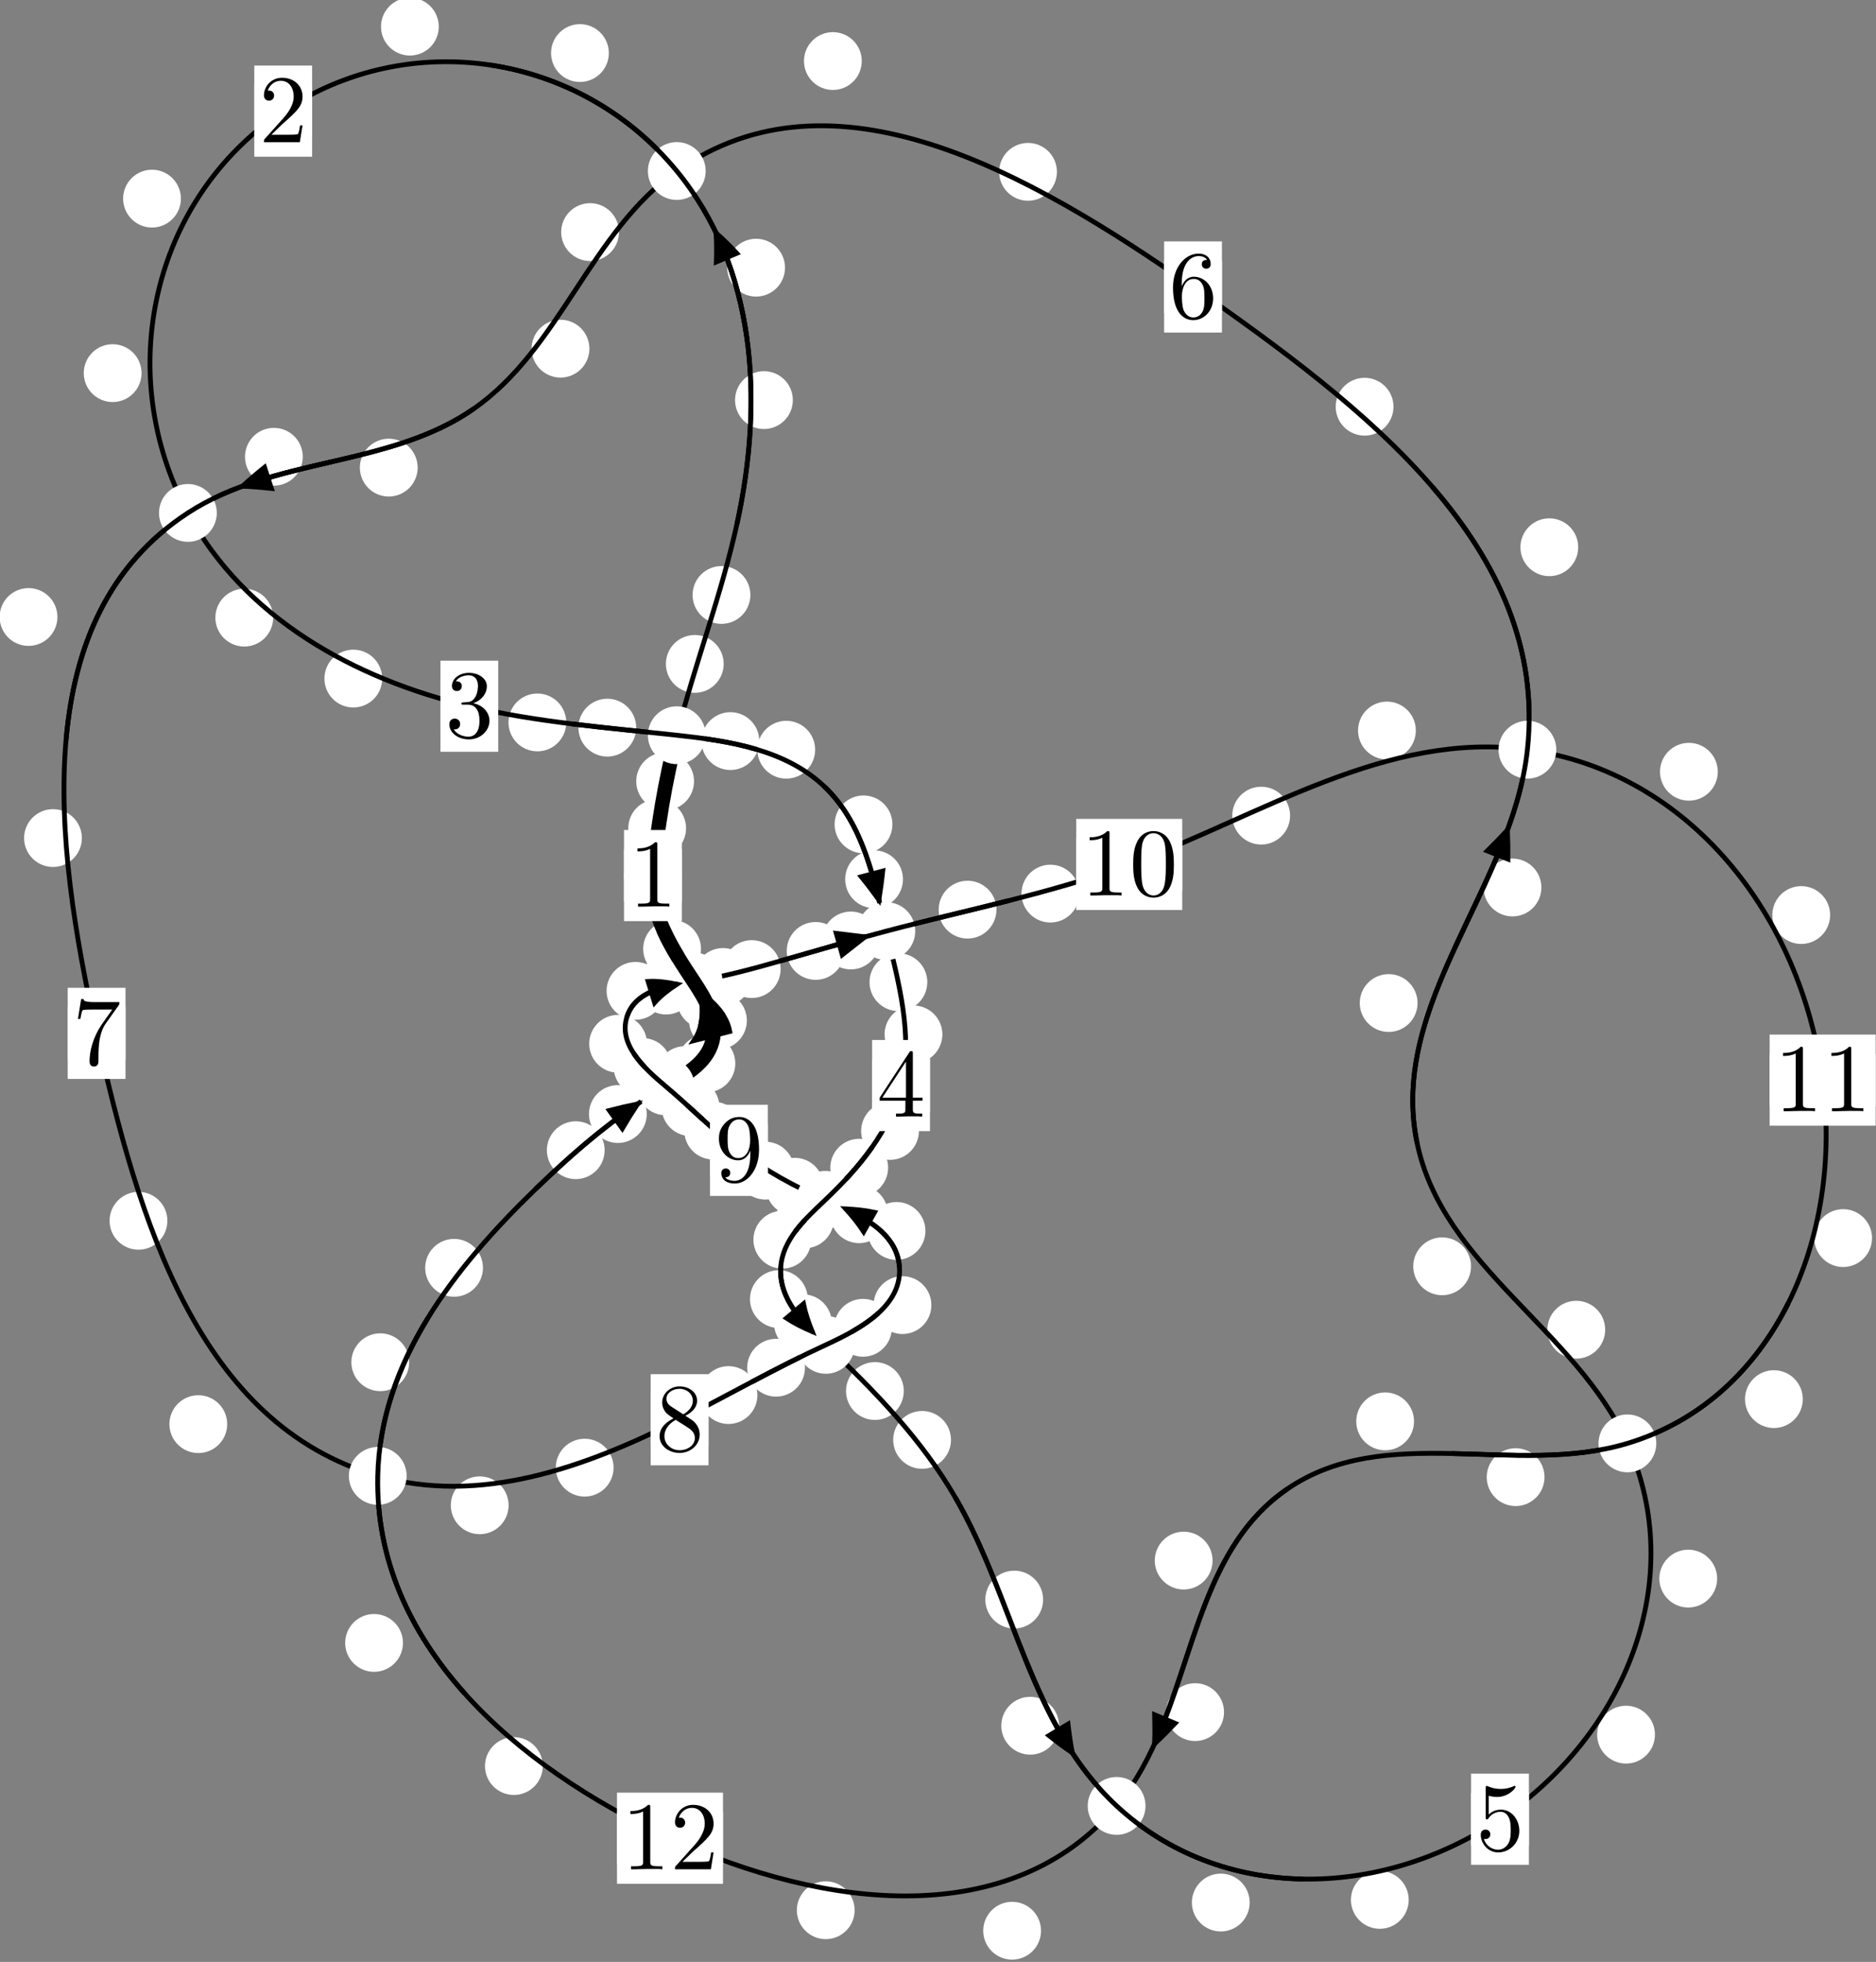 <?xml version="1.0"?>
<!-- Created by MetaPost 1.999 on 2021.07.05:2354 -->
<svg version="1.1" xmlns="http://www.w3.org/2000/svg" xmlns:xlink="http://www.w3.org/1999/xlink" width="194.039" height="202.801" viewBox="0 0 194.039 202.801">
<rect x="0" y="0" width="194.039" height="202.801" fill="#808080" stroke="none"/>
<!-- Original BoundingBox: -70.037125 -126.565811 124.002197 76.235397 -->
  <defs>
    <g transform="scale(0.01,0.01)" id="GLYPHcmr10_48">
      <path style="fill-rule: evenodd;" d="M460 -320C460 -400,455 -480,420 -554C374 -650,292 -666,250 -666C190 -666,117 -640,76 -547C44 -478,39 -400,39 -320C39 -245,43 -155,84 -79C127 2,200 22,249 22C303 22,379 1,423 -94C455 -163,460 -241,460 -320M249 -0C210 -0,151 -25,133 -121C122 -181,122 -273,122 -332C122 -396,122 -462,130 -516C149 -635,224 -644,249 -644C282 -644,348 -626,367 -527C377 -471,377 -395,377 -332C377 -257,377 -189,366 -125C351 -30,294 -0,249 -0"></path>
    </g>
    <g transform="scale(0.01,0.01)" id="GLYPHcmr10_49">
      <path style="fill-rule: evenodd;" d="M294 -640C294 -664,294 -666,271 -666C209 -602,121 -602,89 -602L89 -571C109 -571,168 -571,220 -597L220 -79C220 -43,217 -31,127 -31L95 -31L95 -0L257 -0L130 -3L217 -3L257 -3L297 -3L384 -3L419 -0L419 -31L387 -31C297 -31,294 -42,294 -79"></path>
    </g>
    <g transform="scale(0.01,0.01)" id="GLYPHcmr10_50">
      <path style="fill-rule: evenodd;" d="M127 -77L233 -180C389 -318,449 -372,449 -472C449 -586,359 -666,237 -666C124 -666,50 -574,50 -485C50 -429,100 -429,103 -429C120 -429,155 -441,155 -482C155 -508,137 -534,102 -534C94 -534,92 -534,89 -533C112 -598,166 -635,224 -635C315 -635,358 -554,358 -472C358 -392,308 -313,253 -251L61 -37C50 -26,50 -24,50 -0L421 -0L449 -174L424 -174C419 -144,412 -100,402 -85C395 -77,329 -77,307 -77"></path>
    </g>
    <g transform="scale(0.01,0.01)" id="GLYPHcmr10_51">
      <path style="fill-rule: evenodd;" d="M290 -352C372 -379,430 -449,430 -528C430 -610,342 -666,246 -666C145 -666,69 -606,69 -530C69 -497,91 -478,120 -478C151 -478,171 -500,171 -529C171 -579,124 -579,109 -579C140 -628,206 -641,242 -641C283 -641,338 -619,338 -529C338 -517,336 -459,310 -415C280 -367,246 -364,221 -363C213 -362,189 -360,182 -360C174 -359,167 -358,167 -348C167 -337,174 -337,191 -337L235 -337C317 -337,354 -269,354 -171C354 -35,285 -6,241 -6C198 -6,123 -23,88 -82C123 -77,154 -99,154 -137C154 -173,127 -193,98 -193C74 -193,42 -179,42 -135C42 -44,135 22,244 22C366 22,457 -69,457 -171C457 -253,394 -331,290 -352"></path>
    </g>
    <g transform="scale(0.01,0.01)" id="GLYPHcmr10_52">
      <path style="fill-rule: evenodd;" d="M294 -165L294 -78C294 -42,292 -31,218 -31L197 -31L197 -0L332 -0L238 -3L290 -3L332 -3L374 -3L427 -3L468 -0L468 -31L447 -31C373 -31,371 -42,371 -78L371 -165L471 -165L471 -196L371 -196L371 -651C371 -671,371 -677,355 -677C346 -677,343 -677,335 -665L28 -196L28 -165M300 -196L56 -196L300 -569"></path>
    </g>
    <g transform="scale(0.01,0.01)" id="GLYPHcmr10_53">
      <path style="fill-rule: evenodd;" d="M449 -201C449 -320,367 -420,259 -420C211 -420,168 -404,132 -369L132 -564C152 -558,185 -551,217 -551C340 -551,410 -642,410 -655C410 -661,407 -666,400 -666C399 -666,397 -666,392 -663C372 -654,323 -634,256 -634C216 -634,170 -641,123 -662C115 -665,113 -665,111 -665C101 -665,101 -657,101 -641L101 -345C101 -327,101 -319,115 -319C122 -319,124 -322,128 -328C139 -344,176 -398,257 -398C309 -398,334 -352,342 -334C358 -297,360 -258,360 -208C360 -173,360 -113,336 -71C312 -32,275 -6,229 -6C156 -6,99 -59,82 -118C85 -117,88 -116,99 -116C132 -116,149 -141,149 -165C149 -189,132 -214,99 -214C85 -214,50 -207,50 -161C50 -75,119 22,231 22C347 22,449 -74,449 -201"></path>
    </g>
    <g transform="scale(0.01,0.01)" id="GLYPHcmr10_54">
      <path style="fill-rule: evenodd;" d="M132 -328L132 -352C132 -605,256 -641,307 -641C331 -641,373 -635,395 -601C380 -601,340 -601,340 -556C340 -525,364 -510,386 -510C402 -510,432 -519,432 -558C432 -618,388 -666,305 -666C177 -666,42 -537,42 -316C42 -49,158 22,251 22C362 22,457 -72,457 -204C457 -331,368 -427,257 -427C189 -427,152 -376,132 -328M251 -6C188 -6,158 -66,152 -81C134 -128,134 -208,134 -226C134 -304,166 -404,256 -404C272 -404,318 -404,349 -342C367 -305,367 -254,367 -205C367 -157,367 -107,350 -71C320 -11,274 -6,251 -6"></path>
    </g>
    <g transform="scale(0.01,0.01)" id="GLYPHcmr10_55">
      <path style="fill-rule: evenodd;" d="M476 -609C485 -621,485 -623,485 -644L242 -644C120 -644,118 -657,114 -676L89 -676L56 -470L81 -470C84 -486,93 -549,106 -561C113 -567,191 -567,204 -567L411 -567C400 -551,321 -442,299 -409C209 -274,176 -135,176 -33C176 -23,176 22,222 22C268 22,268 -23,268 -33L268 -84C268 -139,271 -194,279 -248C283 -271,297 -357,341 -419"></path>
    </g>
    <g transform="scale(0.01,0.01)" id="GLYPHcmr10_56">
      <path style="fill-rule: evenodd;" d="M163 -457C117 -487,113 -521,113 -538C113 -599,178 -641,249 -641C322 -641,386 -589,386 -517C386 -460,347 -412,287 -377M309 -362C381 -399,430 -451,430 -517C430 -609,341 -666,250 -666C150 -666,69 -592,69 -499C69 -481,71 -436,113 -389C124 -377,161 -352,186 -335C128 -306,42 -250,42 -151C42 -45,144 22,249 22C362 22,457 -61,457 -168C457 -204,446 -249,408 -291C389 -312,373 -322,309 -362M209 -320L332 -242C360 -223,407 -193,407 -132C407 -58,332 -6,250 -6C164 -6,92 -68,92 -151C92 -209,124 -273,209 -320"></path>
    </g>
    <g transform="scale(0.01,0.01)" id="GLYPHcmr10_57">
      <path style="fill-rule: evenodd;" d="M367 -318L367 -286C367 -52,263 -6,205 -6C188 -6,134 -8,107 -42C151 -42,159 -71,159 -88C159 -119,135 -134,113 -134C97 -134,67 -125,67 -86C67 -19,121 22,206 22C335 22,457 -114,457 -329C457 -598,342 -666,253 -666C198 -666,149 -648,106 -603C65 -558,42 -516,42 -441C42 -316,130 -218,242 -218C303 -218,344 -260,367 -318M243 -241C227 -241,181 -241,150 -304C132 -341,132 -391,132 -440C132 -494,132 -541,153 -578C180 -628,218 -641,253 -641C299 -641,332 -607,349 -562C361 -530,365 -467,365 -421C365 -338,331 -241,243 -241"></path>
    </g>
  </defs>
  <path d="M70.961 85.613C70.961 84.82,70.646 84.06,70.086 83.5C69.525 82.939,68.765 82.624,67.972 82.624C67.18 82.624,66.419 82.939,65.859 83.5C65.298 84.06,64.983 84.82,64.983 85.613C64.983 86.406,65.298 87.166,65.859 87.726C66.419 88.287,67.18 88.602,67.972 88.602C68.765 88.602,69.525 88.287,70.086 87.726C70.646 87.166,70.961 86.406,70.961 85.613Z" style="fill: rgb(100%,100%,100%);stroke: none;"></path>
  <path d="M70.523 90.506C70.523 89.713,70.208 88.953,69.648 88.392C69.087 87.832,68.327 87.517,67.534 87.517C66.742 87.517,65.981 87.832,65.421 88.392C64.86 88.953,64.546 89.713,64.546 90.506C64.546 91.298,64.86 92.059,65.421 92.619C65.981 93.18,66.742 93.494,67.534 93.494C68.327 93.494,69.087 93.18,69.648 92.619C70.208 92.059,70.523 91.298,70.523 90.506Z" style="fill: rgb(100%,100%,100%);stroke: none;"></path>
  <path d="M74.852 68.627C74.852 67.834,74.537 67.074,73.976 66.514C73.416 65.953,72.656 65.638,71.863 65.638C71.07 65.638,70.31 65.953,69.75 66.514C69.189 67.074,68.874 67.834,68.874 68.627C68.874 69.42,69.189 70.18,69.75 70.74C70.31 71.301,71.07 71.616,71.863 71.616C72.656 71.616,73.416 71.301,73.976 70.74C74.537 70.18,74.852 69.42,74.852 68.627Z" style="fill: rgb(100%,100%,100%);stroke: none;"></path>
  <path d="M71.785 80.763C71.785 79.97,71.47 79.21,70.91 78.649C70.35 78.089,69.589 77.774,68.797 77.774C68.004 77.774,67.244 78.089,66.683 78.649C66.123 79.21,65.808 79.97,65.808 80.763C65.808 81.555,66.123 82.315,66.683 82.876C67.244 83.436,68.004 83.751,68.797 83.751C69.589 83.751,70.35 83.436,70.91 82.876C71.47 82.315,71.785 81.555,71.785 80.763Z" style="fill: rgb(100%,100%,100%);stroke: none;"></path>
  <path d="M82.005 41.359C82.005 40.566,81.69 39.806,81.13 39.245C80.57 38.685,79.809 38.37,79.017 38.37C78.224 38.37,77.464 38.685,76.903 39.245C76.343 39.806,76.028 40.566,76.028 41.359C76.028 42.151,76.343 42.911,76.903 43.472C77.464 44.032,78.224 44.347,79.017 44.347C79.809 44.347,80.57 44.032,81.13 43.472C81.69 42.911,82.005 42.151,82.005 41.359Z" style="fill: rgb(100%,100%,100%);stroke: none;"></path>
  <path d="M77.613 61.501C77.613 60.708,77.298 59.948,76.738 59.387C76.177 58.827,75.417 58.512,74.625 58.512C73.832 58.512,73.072 58.827,72.511 59.387C71.951 59.948,71.636 60.708,71.636 61.501C71.636 62.293,71.951 63.053,72.511 63.614C73.072 64.174,73.832 64.489,74.625 64.489C75.417 64.489,76.177 64.174,76.738 63.614C77.298 63.053,77.613 62.293,77.613 61.501Z" style="fill: rgb(100%,100%,100%);stroke: none;"></path>
  <path d="M62.974 5.485C62.974 4.693,62.659 3.932,62.099 3.372C61.538 2.811,60.778 2.496,59.985 2.496C59.193 2.496,58.433 2.811,57.872 3.372C57.312 3.932,56.997 4.693,56.997 5.485C56.997 6.278,57.312 7.038,57.872 7.599C58.433 8.159,59.193 8.474,59.985 8.474C60.778 8.474,61.538 8.159,62.099 7.599C62.659 7.038,62.974 6.278,62.974 5.485Z" style="fill: rgb(100%,100%,100%);stroke: none;"></path>
  <path d="M81.196 27.669C81.196 26.876,80.881 26.116,80.32 25.556C79.76 24.995,79 24.68,78.207 24.68C77.414 24.68,76.654 24.995,76.094 25.556C75.533 26.116,75.218 26.876,75.218 27.669C75.218 28.462,75.533 29.222,76.094 29.782C76.654 30.343,77.414 30.658,78.207 30.658C79 30.658,79.76 30.343,80.32 29.782C80.881 29.222,81.196 28.462,81.196 27.669Z" style="fill: rgb(100%,100%,100%);stroke: none;"></path>
  <path d="M18.711 20.532C18.711 19.739,18.396 18.979,17.836 18.419C17.275 17.858,16.515 17.543,15.723 17.543C14.93 17.543,14.17 17.858,13.609 18.419C13.049 18.979,12.734 19.739,12.734 20.532C12.734 21.325,13.049 22.085,13.609 22.645C14.17 23.206,14.93 23.521,15.723 23.521C16.515 23.521,17.275 23.206,17.836 22.645C18.396 22.085,18.711 21.325,18.711 20.532Z" style="fill: rgb(100%,100%,100%);stroke: none;"></path>
  <path d="M45.384 2.753C45.384 1.961,45.069 1.2,44.509 0.64C43.948 0.08,43.188 -0.235,42.395 -0.235C41.603 -0.235,40.843 0.08,40.282 0.64C39.722 1.2,39.407 1.961,39.407 2.753C39.407 3.546,39.722 4.306,40.282 4.867C40.843 5.427,41.603 5.742,42.395 5.742C43.188 5.742,43.948 5.427,44.509 4.867C45.069 4.306,45.384 3.546,45.384 2.753Z" style="fill: rgb(100%,100%,100%);stroke: none;"></path>
  <path d="M28.254 63.845C28.254 63.052,27.94 62.292,27.379 61.731C26.819 61.171,26.058 60.856,25.266 60.856C24.473 60.856,23.713 61.171,23.152 61.731C22.592 62.292,22.277 63.052,22.277 63.845C22.277 64.637,22.592 65.397,23.152 65.958C23.713 66.518,24.473 66.833,25.266 66.833C26.058 66.833,26.819 66.518,27.379 65.958C27.94 65.397,28.254 64.637,28.254 63.845Z" style="fill: rgb(100%,100%,100%);stroke: none;"></path>
  <path d="M14.64 38.57C14.64 37.777,14.325 37.017,13.764 36.457C13.204 35.896,12.444 35.581,11.651 35.581C10.858 35.581,10.098 35.896,9.538 36.457C8.977 37.017,8.662 37.777,8.662 38.57C8.662 39.363,8.977 40.123,9.538 40.683C10.098 41.244,10.858 41.559,11.651 41.559C12.444 41.559,13.204 41.244,13.764 40.683C14.325 40.123,14.64 39.363,14.64 38.57Z" style="fill: rgb(100%,100%,100%);stroke: none;"></path>
  <path d="M58.569 74.677C58.569 73.884,58.254 73.124,57.694 72.564C57.133 72.003,56.373 71.688,55.58 71.688C54.788 71.688,54.028 72.003,53.467 72.564C52.907 73.124,52.592 73.884,52.592 74.677C52.592 75.47,52.907 76.23,53.467 76.79C54.028 77.351,54.788 77.666,55.58 77.666C56.373 77.666,57.133 77.351,57.694 76.79C58.254 76.23,58.569 75.47,58.569 74.677Z" style="fill: rgb(100%,100%,100%);stroke: none;"></path>
  <path d="M39.532 70.143C39.532 69.351,39.217 68.59,38.657 68.03C38.096 67.469,37.336 67.155,36.543 67.155C35.751 67.155,34.99 67.469,34.43 68.03C33.87 68.59,33.555 69.351,33.555 70.143C33.555 70.936,33.87 71.696,34.43 72.257C34.99 72.817,35.751 73.132,36.543 73.132C37.336 73.132,38.096 72.817,38.657 72.257C39.217 71.696,39.532 70.936,39.532 70.143Z" style="fill: rgb(100%,100%,100%);stroke: none;"></path>
  <path d="M78.537 76.605C78.537 75.813,78.222 75.053,77.662 74.492C77.101 73.932,76.341 73.617,75.548 73.617C74.756 73.617,73.996 73.932,73.435 74.492C72.875 75.053,72.56 75.813,72.56 76.605C72.56 77.398,72.875 78.158,73.435 78.719C73.996 79.279,74.756 79.594,75.548 79.594C76.341 79.594,77.101 79.279,77.662 78.719C78.222 78.158,78.537 77.398,78.537 76.605Z" style="fill: rgb(100%,100%,100%);stroke: none;"></path>
  <path d="M65.803 75.216C65.803 74.423,65.488 73.663,64.928 73.103C64.367 72.542,63.607 72.227,62.814 72.227C62.022 72.227,61.262 72.542,60.701 73.103C60.141 73.663,59.826 74.423,59.826 75.216C59.826 76.009,60.141 76.769,60.701 77.329C61.262 77.89,62.022 78.205,62.814 78.205C63.607 78.205,64.367 77.89,64.928 77.329C65.488 76.769,65.803 76.009,65.803 75.216Z" style="fill: rgb(100%,100%,100%);stroke: none;"></path>
  <path d="M92.304 85.215C92.304 84.422,91.989 83.662,91.428 83.102C90.868 82.541,90.108 82.226,89.315 82.226C88.522 82.226,87.762 82.541,87.202 83.102C86.641 83.662,86.326 84.422,86.326 85.215C86.326 86.008,86.641 86.768,87.202 87.328C87.762 87.889,88.522 88.204,89.315 88.204C90.108 88.204,90.868 87.889,91.428 87.328C91.989 86.768,92.304 86.008,92.304 85.215Z" style="fill: rgb(100%,100%,100%);stroke: none;"></path>
  <path d="M84.314 77.498C84.314 76.705,83.999 75.945,83.438 75.384C82.878 74.824,82.118 74.509,81.325 74.509C80.532 74.509,79.772 74.824,79.212 75.384C78.651 75.945,78.336 76.705,78.336 77.498C78.336 78.29,78.651 79.051,79.212 79.611C79.772 80.171,80.532 80.486,81.325 80.486C82.118 80.486,82.878 80.171,83.438 79.611C83.999 79.051,84.314 78.29,84.314 77.498Z" style="fill: rgb(100%,100%,100%);stroke: none;"></path>
  <path d="M95.913 101.527C95.913 100.734,95.598 99.974,95.038 99.414C94.477 98.853,93.717 98.538,92.925 98.538C92.132 98.538,91.372 98.853,90.811 99.414C90.251 99.974,89.936 100.734,89.936 101.527C89.936 102.32,90.251 103.08,90.811 103.64C91.372 104.201,92.132 104.516,92.925 104.516C93.717 104.516,94.477 104.201,95.038 103.64C95.598 103.08,95.913 102.32,95.913 101.527Z" style="fill: rgb(100%,100%,100%);stroke: none;"></path>
  <path d="M93.396 90.886C93.396 90.094,93.081 89.334,92.521 88.773C91.96 88.213,91.2 87.898,90.408 87.898C89.615 87.898,88.855 88.213,88.294 88.773C87.734 89.334,87.419 90.094,87.419 90.886C87.419 91.679,87.734 92.439,88.294 93C88.855 93.56,89.615 93.875,90.408 93.875C91.2 93.875,91.96 93.56,92.521 93C93.081 92.439,93.396 91.679,93.396 90.886Z" style="fill: rgb(100%,100%,100%);stroke: none;"></path>
  <path d="M95.048 116.905C95.048 116.112,94.733 115.352,94.172 114.791C93.612 114.231,92.852 113.916,92.059 113.916C91.266 113.916,90.506 114.231,89.946 114.791C89.385 115.352,89.07 116.112,89.07 116.905C89.07 117.697,89.385 118.458,89.946 119.018C90.506 119.579,91.266 119.894,92.059 119.894C92.852 119.894,93.612 119.579,94.172 119.018C94.733 118.458,95.048 117.697,95.048 116.905Z" style="fill: rgb(100%,100%,100%);stroke: none;"></path>
  <path d="M97.471 106.925C97.471 106.132,97.156 105.372,96.595 104.812C96.035 104.251,95.275 103.936,94.482 103.936C93.689 103.936,92.929 104.251,92.369 104.812C91.808 105.372,91.493 106.132,91.493 106.925C91.493 107.718,91.808 108.478,92.369 109.038C92.929 109.599,93.689 109.914,94.482 109.914C95.275 109.914,96.035 109.599,96.595 109.038C97.156 108.478,97.471 107.718,97.471 106.925Z" style="fill: rgb(100%,100%,100%);stroke: none;"></path>
  <path d="M86.238 126.039C86.238 125.246,85.923 124.486,85.363 123.926C84.802 123.365,84.042 123.05,83.249 123.05C82.457 123.05,81.697 123.365,81.136 123.926C80.576 124.486,80.261 125.246,80.261 126.039C80.261 126.832,80.576 127.592,81.136 128.152C81.697 128.713,82.457 129.028,83.249 129.028C84.042 129.028,84.802 128.713,85.363 128.152C85.923 127.592,86.238 126.832,86.238 126.039Z" style="fill: rgb(100%,100%,100%);stroke: none;"></path>
  <path d="M91.859 120.704C91.859 119.912,91.544 119.151,90.984 118.591C90.423 118.03,89.663 117.716,88.87 117.716C88.078 117.716,87.317 118.03,86.757 118.591C86.197 119.151,85.882 119.912,85.882 120.704C85.882 121.497,86.197 122.257,86.757 122.818C87.317 123.378,88.078 123.693,88.87 123.693C89.663 123.693,90.423 123.378,90.984 122.818C91.544 122.257,91.859 121.497,91.859 120.704Z" style="fill: rgb(100%,100%,100%);stroke: none;"></path>
  <path d="M83.549 134.288C83.549 133.495,83.235 132.735,82.674 132.175C82.114 131.614,81.353 131.299,80.561 131.299C79.768 131.299,79.008 131.614,78.447 132.175C77.887 132.735,77.572 133.495,77.572 134.288C77.572 135.081,77.887 135.841,78.447 136.401C79.008 136.962,79.768 137.277,80.561 137.277C81.353 137.277,82.114 136.962,82.674 136.401C83.235 135.841,83.549 135.081,83.549 134.288Z" style="fill: rgb(100%,100%,100%);stroke: none;"></path>
  <path d="M83.906 128.146C83.906 127.353,83.591 126.593,83.031 126.032C82.47 125.472,81.71 125.157,80.917 125.157C80.124 125.157,79.364 125.472,78.804 126.032C78.243 126.593,77.928 127.353,77.928 128.146C77.928 128.938,78.243 129.698,78.804 130.259C79.364 130.819,80.124 131.134,80.917 131.134C81.71 131.134,82.47 130.819,83.031 130.259C83.591 129.698,83.906 128.938,83.906 128.146Z" style="fill: rgb(100%,100%,100%);stroke: none;"></path>
  <path d="M93.482 143.79C93.482 142.997,93.167 142.237,92.607 141.676C92.046 141.116,91.286 140.801,90.493 140.801C89.701 140.801,88.941 141.116,88.38 141.676C87.82 142.237,87.505 142.997,87.505 143.79C87.505 144.582,87.82 145.342,88.38 145.903C88.941 146.463,89.701 146.778,90.493 146.778C91.286 146.778,92.046 146.463,92.607 145.903C93.167 145.342,93.482 144.582,93.482 143.79Z" style="fill: rgb(100%,100%,100%);stroke: none;"></path>
  <path d="M86.038 136.783C86.038 135.99,85.723 135.23,85.163 134.67C84.602 134.109,83.842 133.794,83.049 133.794C82.257 133.794,81.497 134.109,80.936 134.67C80.376 135.23,80.061 135.99,80.061 136.783C80.061 137.576,80.376 138.336,80.936 138.896C81.497 139.457,82.257 139.772,83.049 139.772C83.842 139.772,84.602 139.457,85.163 138.896C85.723 138.336,86.038 137.576,86.038 136.783Z" style="fill: rgb(100%,100%,100%);stroke: none;"></path>
  <path d="M107.892 165.347C107.892 164.554,107.577 163.794,107.017 163.233C106.456 162.673,105.696 162.358,104.904 162.358C104.111 162.358,103.351 162.673,102.79 163.233C102.23 163.794,101.915 164.554,101.915 165.347C101.915 166.139,102.23 166.9,102.79 167.46C103.351 168.02,104.111 168.335,104.904 168.335C105.696 168.335,106.456 168.02,107.017 167.46C107.577 166.9,107.892 166.139,107.892 165.347Z" style="fill: rgb(100%,100%,100%);stroke: none;"></path>
  <path d="M98.363 148.84C98.363 148.047,98.048 147.287,97.488 146.726C96.927 146.166,96.167 145.851,95.374 145.851C94.582 145.851,93.821 146.166,93.261 146.726C92.701 147.287,92.386 148.047,92.386 148.84C92.386 149.632,92.701 150.393,93.261 150.953C93.821 151.514,94.582 151.828,95.374 151.828C96.167 151.828,96.927 151.514,97.488 150.953C98.048 150.393,98.363 149.632,98.363 148.84Z" style="fill: rgb(100%,100%,100%);stroke: none;"></path>
  <path d="M129.257 196.664C129.257 195.871,128.942 195.111,128.381 194.551C127.821 193.99,127.061 193.675,126.268 193.675C125.475 193.675,124.715 193.99,124.155 194.551C123.594 195.111,123.279 195.871,123.279 196.664C123.279 197.457,123.594 198.217,124.155 198.777C124.715 199.338,125.475 199.653,126.268 199.653C127.061 199.653,127.821 199.338,128.381 198.777C128.942 198.217,129.257 197.457,129.257 196.664Z" style="fill: rgb(100%,100%,100%);stroke: none;"></path>
  <path d="M109.543 178.386C109.543 177.593,109.228 176.833,108.668 176.273C108.108 175.712,107.347 175.397,106.555 175.397C105.762 175.397,105.002 175.712,104.441 176.273C103.881 176.833,103.566 177.593,103.566 178.386C103.566 179.179,103.881 179.939,104.441 180.499C105.002 181.06,105.762 181.375,106.555 181.375C107.347 181.375,108.108 181.06,108.668 180.499C109.228 179.939,109.543 179.179,109.543 178.386Z" style="fill: rgb(100%,100%,100%);stroke: none;"></path>
  <path d="M171.175 179.309C171.175 178.516,170.86 177.756,170.299 177.196C169.739 176.635,168.979 176.32,168.186 176.32C167.393 176.32,166.633 176.635,166.073 177.196C165.512 177.756,165.197 178.516,165.197 179.309C165.197 180.102,165.512 180.862,166.073 181.422C166.633 181.983,167.393 182.298,168.186 182.298C168.979 182.298,169.739 181.983,170.299 181.422C170.86 180.862,171.175 180.102,171.175 179.309Z" style="fill: rgb(100%,100%,100%);stroke: none;"></path>
  <path d="M145.705 196.388C145.705 195.595,145.39 194.835,144.83 194.275C144.269 193.714,143.509 193.399,142.716 193.399C141.924 193.399,141.163 193.714,140.603 194.275C140.042 194.835,139.728 195.595,139.728 196.388C139.728 197.181,140.042 197.941,140.603 198.501C141.163 199.062,141.924 199.377,142.716 199.377C143.509 199.377,144.269 199.062,144.83 198.501C145.39 197.941,145.705 197.181,145.705 196.388Z" style="fill: rgb(100%,100%,100%);stroke: none;"></path>
  <path d="M166.027 137.45C166.027 136.657,165.712 135.897,165.151 135.337C164.591 134.776,163.831 134.461,163.038 134.461C162.245 134.461,161.485 134.776,160.925 135.337C160.364 135.897,160.049 136.657,160.049 137.45C160.049 138.243,160.364 139.003,160.925 139.563C161.485 140.124,162.245 140.439,163.038 140.439C163.831 140.439,164.591 140.124,165.151 139.563C165.712 139.003,166.027 138.243,166.027 137.45Z" style="fill: rgb(100%,100%,100%);stroke: none;"></path>
  <path d="M177.608 163.178C177.608 162.386,177.293 161.626,176.732 161.065C176.172 160.505,175.412 160.19,174.619 160.19C173.826 160.19,173.066 160.505,172.506 161.065C171.945 161.626,171.63 162.386,171.63 163.178C171.63 163.971,171.945 164.731,172.506 165.292C173.066 165.852,173.826 166.167,174.619 166.167C175.412 166.167,176.172 165.852,176.732 165.292C177.293 164.731,177.608 163.971,177.608 163.178Z" style="fill: rgb(100%,100%,100%);stroke: none;"></path>
  <path d="M146.621 103.683C146.621 102.89,146.306 102.13,145.745 101.569C145.185 101.009,144.425 100.694,143.632 100.694C142.839 100.694,142.079 101.009,141.519 101.569C140.958 102.13,140.643 102.89,140.643 103.683C140.643 104.475,140.958 105.235,141.519 105.796C142.079 106.356,142.839 106.671,143.632 106.671C144.425 106.671,145.185 106.356,145.745 105.796C146.306 105.235,146.621 104.475,146.621 103.683Z" style="fill: rgb(100%,100%,100%);stroke: none;"></path>
  <path d="M152.153 130.897C152.153 130.105,151.838 129.344,151.278 128.784C150.717 128.223,149.957 127.908,149.165 127.908C148.372 127.908,147.612 128.223,147.051 128.784C146.491 129.344,146.176 130.105,146.176 130.897C146.176 131.69,146.491 132.45,147.051 133.011C147.612 133.571,148.372 133.886,149.165 133.886C149.957 133.886,150.717 133.571,151.278 133.011C151.838 132.45,152.153 131.69,152.153 130.897Z" style="fill: rgb(100%,100%,100%);stroke: none;"></path>
  <path d="M163.238 56.568C163.238 55.775,162.923 55.015,162.363 54.454C161.802 53.894,161.042 53.579,160.249 53.579C159.456 53.579,158.696 53.894,158.136 54.454C157.575 55.015,157.26 55.775,157.26 56.568C157.26 57.36,157.575 58.121,158.136 58.681C158.696 59.242,159.456 59.556,160.249 59.556C161.042 59.556,161.802 59.242,162.363 58.681C162.923 58.121,163.238 57.36,163.238 56.568Z" style="fill: rgb(100%,100%,100%);stroke: none;"></path>
  <path d="M159.43 91.739C159.43 90.947,159.115 90.186,158.554 89.626C157.994 89.065,157.234 88.751,156.441 88.751C155.648 88.751,154.888 89.065,154.327 89.626C153.767 90.186,153.452 90.947,153.452 91.739C153.452 92.532,153.767 93.292,154.327 93.853C154.888 94.413,155.648 94.728,156.441 94.728C157.234 94.728,157.994 94.413,158.554 93.853C159.115 93.292,159.43 92.532,159.43 91.739Z" style="fill: rgb(100%,100%,100%);stroke: none;"></path>
  <path d="M109.321 17.764C109.321 16.971,109.007 16.211,108.446 15.65C107.886 15.09,107.125 14.775,106.333 14.775C105.54 14.775,104.78 15.09,104.219 15.65C103.659 16.211,103.344 16.971,103.344 17.764C103.344 18.556,103.659 19.317,104.219 19.877C104.78 20.438,105.54 20.752,106.333 20.752C107.125 20.752,107.886 20.438,108.446 19.877C109.007 19.317,109.321 18.556,109.321 17.764Z" style="fill: rgb(100%,100%,100%);stroke: none;"></path>
  <path d="M144.132 42.042C144.132 41.25,143.817 40.489,143.256 39.929C142.696 39.368,141.936 39.054,141.143 39.054C140.35 39.054,139.59 39.368,139.03 39.929C138.469 40.489,138.154 41.25,138.154 42.042C138.154 42.835,138.469 43.595,139.03 44.156C139.59 44.716,140.35 45.031,141.143 45.031C141.936 45.031,142.696 44.716,143.256 44.156C143.817 43.595,144.132 42.835,144.132 42.042Z" style="fill: rgb(100%,100%,100%);stroke: none;"></path>
  <path d="M64.021 23.991C64.021 23.198,63.706 22.438,63.146 21.877C62.585 21.317,61.825 21.002,61.033 21.002C60.24 21.002,59.48 21.317,58.919 21.877C58.359 22.438,58.044 23.198,58.044 23.991C58.044 24.783,58.359 25.543,58.919 26.104C59.48 26.664,60.24 26.979,61.033 26.979C61.825 26.979,62.585 26.664,63.146 26.104C63.706 25.543,64.021 24.783,64.021 23.991Z" style="fill: rgb(100%,100%,100%);stroke: none;"></path>
  <path d="M89.134 6.311C89.134 5.518,88.819 4.758,88.259 4.197C87.699 3.637,86.938 3.322,86.146 3.322C85.353 3.322,84.593 3.637,84.032 4.197C83.472 4.758,83.157 5.518,83.157 6.311C83.157 7.103,83.472 7.863,84.032 8.424C84.593 8.984,85.353 9.299,86.146 9.299C86.938 9.299,87.699 8.984,88.259 8.424C88.819 7.863,89.134 7.103,89.134 6.311Z" style="fill: rgb(100%,100%,100%);stroke: none;"></path>
  <path d="M43.199 48.337C43.199 47.544,42.884 46.784,42.323 46.224C41.763 45.663,41.003 45.348,40.21 45.348C39.417 45.348,38.657 45.663,38.097 46.224C37.536 46.784,37.221 47.544,37.221 48.337C37.221 49.13,37.536 49.89,38.097 50.45C38.657 51.011,39.417 51.326,40.21 51.326C41.003 51.326,41.763 51.011,42.323 50.45C42.884 49.89,43.199 49.13,43.199 48.337Z" style="fill: rgb(100%,100%,100%);stroke: none;"></path>
  <path d="M60.964 36.041C60.964 35.249,60.65 34.488,60.089 33.928C59.529 33.367,58.768 33.053,57.976 33.053C57.183 33.053,56.423 33.367,55.862 33.928C55.302 34.488,54.987 35.249,54.987 36.041C54.987 36.834,55.302 37.594,55.862 38.155C56.423 38.715,57.183 39.03,57.976 39.03C58.768 39.03,59.529 38.715,60.089 38.155C60.65 37.594,60.964 36.834,60.964 36.041Z" style="fill: rgb(100%,100%,100%);stroke: none;"></path>
  <path d="M5.94 63.778C5.94 62.985,5.625 62.225,5.065 61.664C4.504 61.104,3.744 60.789,2.952 60.789C2.159 60.789,1.399 61.104,0.838 61.664C0.278 62.225,-0.037 62.985,-0.037 63.778C-0.037 64.57,0.278 65.33,0.838 65.891C1.399 66.451,2.159 66.766,2.952 66.766C3.744 66.766,4.504 66.451,5.065 65.891C5.625 65.33,5.94 64.57,5.94 63.778Z" style="fill: rgb(100%,100%,100%);stroke: none;"></path>
  <path d="M31.317 47.217C31.317 46.424,31.002 45.664,30.442 45.103C29.881 44.543,29.121 44.228,28.328 44.228C27.536 44.228,26.775 44.543,26.215 45.103C25.654 45.664,25.34 46.424,25.34 47.217C25.34 48.009,25.654 48.77,26.215 49.33C26.775 49.89,27.536 50.205,28.328 50.205C29.121 50.205,29.881 49.89,30.442 49.33C31.002 48.77,31.317 48.009,31.317 47.217Z" style="fill: rgb(100%,100%,100%);stroke: none;"></path>
  <path d="M17.313 126.19C17.313 125.397,16.998 124.637,16.437 124.077C15.877 123.516,15.117 123.201,14.324 123.201C13.531 123.201,12.771 123.516,12.211 124.077C11.65 124.637,11.335 125.397,11.335 126.19C11.335 126.983,11.65 127.743,12.211 128.303C12.771 128.864,13.531 129.179,14.324 129.179C15.117 129.179,15.877 128.864,16.437 128.303C16.998 127.743,17.313 126.983,17.313 126.19Z" style="fill: rgb(100%,100%,100%);stroke: none;"></path>
  <path d="M8.469 86.63C8.469 85.837,8.154 85.077,7.594 84.516C7.033 83.956,6.273 83.641,5.48 83.641C4.688 83.641,3.928 83.956,3.367 84.516C2.807 85.077,2.492 85.837,2.492 86.63C2.492 87.422,2.807 88.183,3.367 88.743C3.928 89.304,4.688 89.618,5.48 89.618C6.273 89.618,7.033 89.304,7.594 88.743C8.154 88.183,8.469 87.422,8.469 86.63Z" style="fill: rgb(100%,100%,100%);stroke: none;"></path>
  <path d="M52.606 155.6C52.606 154.808,52.291 154.047,51.73 153.487C51.17 152.926,50.41 152.612,49.617 152.612C48.824 152.612,48.064 152.926,47.504 153.487C46.943 154.047,46.628 154.808,46.628 155.6C46.628 156.393,46.943 157.153,47.504 157.714C48.064 158.274,48.824 158.589,49.617 158.589C50.41 158.589,51.17 158.274,51.73 157.714C52.291 157.153,52.606 156.393,52.606 155.6Z" style="fill: rgb(100%,100%,100%);stroke: none;"></path>
  <path d="M23.5 147.211C23.5 146.419,23.185 145.658,22.624 145.098C22.064 144.538,21.304 144.223,20.511 144.223C19.718 144.223,18.958 144.538,18.398 145.098C17.837 145.658,17.522 146.419,17.522 147.211C17.522 148.004,17.837 148.764,18.398 149.325C18.958 149.885,19.718 150.2,20.511 150.2C21.304 150.2,22.064 149.885,22.624 149.325C23.185 148.764,23.5 148.004,23.5 147.211Z" style="fill: rgb(100%,100%,100%);stroke: none;"></path>
  <path d="M78.341 144.207C78.341 143.414,78.026 142.654,77.465 142.094C76.905 141.533,76.145 141.218,75.352 141.218C74.559 141.218,73.799 141.533,73.239 142.094C72.678 142.654,72.363 143.414,72.363 144.207C72.363 145,72.678 145.76,73.239 146.32C73.799 146.881,74.559 147.196,75.352 147.196C76.145 147.196,76.905 146.881,77.465 146.32C78.026 145.76,78.341 145,78.341 144.207Z" style="fill: rgb(100%,100%,100%);stroke: none;"></path>
  <path d="M63.463 151.711C63.463 150.918,63.148 150.158,62.588 149.597C62.027 149.037,61.267 148.722,60.474 148.722C59.682 148.722,58.922 149.037,58.361 149.597C57.801 150.158,57.486 150.918,57.486 151.711C57.486 152.503,57.801 153.263,58.361 153.824C58.922 154.384,59.682 154.699,60.474 154.699C61.267 154.699,62.027 154.384,62.588 153.824C63.148 153.263,63.463 152.503,63.463 151.711Z" style="fill: rgb(100%,100%,100%);stroke: none;"></path>
  <path d="M92.248 137.253C92.248 136.461,91.933 135.7,91.372 135.14C90.812 134.579,90.052 134.265,89.259 134.265C88.466 134.265,87.706 134.579,87.146 135.14C86.585 135.7,86.27 136.461,86.27 137.253C86.27 138.046,86.585 138.806,87.146 139.367C87.706 139.927,88.466 140.242,89.259 140.242C90.052 140.242,90.812 139.927,91.372 139.367C91.933 138.806,92.248 138.046,92.248 137.253Z" style="fill: rgb(100%,100%,100%);stroke: none;"></path>
  <path d="M83.26 141.379C83.26 140.586,82.945 139.826,82.384 139.265C81.824 138.705,81.064 138.39,80.271 138.39C79.478 138.39,78.718 138.705,78.158 139.265C77.597 139.826,77.282 140.586,77.282 141.379C77.282 142.171,77.597 142.932,78.158 143.492C78.718 144.053,79.478 144.367,80.271 144.367C81.064 144.367,81.824 144.053,82.384 143.492C82.945 142.932,83.26 142.171,83.26 141.379Z" style="fill: rgb(100%,100%,100%);stroke: none;"></path>
  <path d="M95.719 127.242C95.719 126.449,95.404 125.689,94.844 125.128C94.283 124.568,93.523 124.253,92.73 124.253C91.938 124.253,91.177 124.568,90.617 125.128C90.056 125.689,89.742 126.449,89.742 127.242C89.742 128.034,90.056 128.794,90.617 129.355C91.177 129.915,91.938 130.23,92.73 130.23C93.523 130.23,94.283 129.915,94.844 129.355C95.404 128.794,95.719 128.034,95.719 127.242Z" style="fill: rgb(100%,100%,100%);stroke: none;"></path>
  <path d="M96.335 134.907C96.335 134.114,96.02 133.354,95.459 132.794C94.899 132.233,94.139 131.918,93.346 131.918C92.553 131.918,91.793 132.233,91.233 132.794C90.672 133.354,90.357 134.114,90.357 134.907C90.357 135.7,90.672 136.46,91.233 137.02C91.793 137.581,92.553 137.896,93.346 137.896C94.139 137.896,94.899 137.581,95.459 137.02C96.02 136.46,96.335 135.7,96.335 134.907Z" style="fill: rgb(100%,100%,100%);stroke: none;"></path>
  <path d="M85.19 122.673C85.19 121.88,84.875 121.12,84.314 120.56C83.754 119.999,82.993 119.684,82.201 119.684C81.408 119.684,80.648 119.999,80.087 120.56C79.527 121.12,79.212 121.88,79.212 122.673C79.212 123.466,79.527 124.226,80.087 124.786C80.648 125.347,81.408 125.662,82.201 125.662C82.993 125.662,83.754 125.347,84.314 124.786C84.875 124.226,85.19 123.466,85.19 122.673Z" style="fill: rgb(100%,100%,100%);stroke: none;"></path>
  <path d="M91.85 125.512C91.85 124.72,91.535 123.96,90.974 123.399C90.414 122.839,89.654 122.524,88.861 122.524C88.068 122.524,87.308 122.839,86.748 123.399C86.187 123.96,85.872 124.72,85.872 125.512C85.872 126.305,86.187 127.065,86.748 127.626C87.308 128.186,88.068 128.501,88.861 128.501C89.654 128.501,90.414 128.186,90.974 127.626C91.535 127.065,91.85 126.305,91.85 125.512Z" style="fill: rgb(100%,100%,100%);stroke: none;"></path>
  <path d="M76.754 116.869C76.754 116.077,76.439 115.316,75.878 114.756C75.318 114.195,74.558 113.88,73.765 113.88C72.972 113.88,72.212 114.195,71.652 114.756C71.091 115.316,70.776 116.077,70.776 116.869C70.776 117.662,71.091 118.422,71.652 118.983C72.212 119.543,72.972 119.858,73.765 119.858C74.558 119.858,75.318 119.543,75.878 118.983C76.439 118.422,76.754 117.662,76.754 116.869Z" style="fill: rgb(100%,100%,100%);stroke: none;"></path>
  <path d="M82.155 121.008C82.155 120.215,81.84 119.455,81.279 118.895C80.719 118.334,79.959 118.019,79.166 118.019C78.373 118.019,77.613 118.334,77.053 118.895C76.492 119.455,76.177 120.215,76.177 121.008C76.177 121.801,76.492 122.561,77.053 123.121C77.613 123.682,78.373 123.997,79.166 123.997C79.959 123.997,80.719 123.682,81.279 123.121C81.84 122.561,82.155 121.801,82.155 121.008Z" style="fill: rgb(100%,100%,100%);stroke: none;"></path>
  <path d="M69.453 110.29C69.453 109.497,69.138 108.737,68.577 108.176C68.017 107.616,67.257 107.301,66.464 107.301C65.671 107.301,64.911 107.616,64.351 108.176C63.79 108.737,63.475 109.497,63.475 110.29C63.475 111.082,63.79 111.843,64.351 112.403C64.911 112.964,65.671 113.278,66.464 113.278C67.257 113.278,68.017 112.964,68.577 112.403C69.138 111.843,69.453 111.082,69.453 110.29Z" style="fill: rgb(100%,100%,100%);stroke: none;"></path>
  <path d="M74.411 114.446C74.411 113.654,74.096 112.894,73.535 112.333C72.975 111.773,72.215 111.458,71.422 111.458C70.629 111.458,69.869 111.773,69.309 112.333C68.748 112.894,68.433 113.654,68.433 114.446C68.433 115.239,68.748 115.999,69.309 116.56C69.869 117.12,70.629 117.435,71.422 117.435C72.215 117.435,72.975 117.12,73.535 116.56C74.096 115.999,74.411 115.239,74.411 114.446Z" style="fill: rgb(100%,100%,100%);stroke: none;"></path>
  <path d="M68.717 102.423C68.717 101.631,68.402 100.87,67.842 100.31C67.281 99.749,66.521 99.435,65.728 99.435C64.936 99.435,64.175 99.749,63.615 100.31C63.054 100.87,62.74 101.631,62.74 102.423C62.74 103.216,63.054 103.976,63.615 104.537C64.175 105.097,64.936 105.412,65.728 105.412C66.521 105.412,67.281 105.097,67.842 104.537C68.402 103.976,68.717 103.216,68.717 102.423Z" style="fill: rgb(100%,100%,100%);stroke: none;"></path>
  <path d="M66.921 107.893C66.921 107.101,66.606 106.341,66.045 105.78C65.485 105.22,64.725 104.905,63.932 104.905C63.139 104.905,62.379 105.22,61.819 105.78C61.258 106.341,60.943 107.101,60.943 107.893C60.943 108.686,61.258 109.446,61.819 110.007C62.379 110.567,63.139 110.882,63.932 110.882C64.725 110.882,65.485 110.567,66.045 110.007C66.606 109.446,66.921 108.686,66.921 107.893Z" style="fill: rgb(100%,100%,100%);stroke: none;"></path>
  <path d="M77.773 100.988C77.773 100.196,77.458 99.436,76.897 98.875C76.337 98.315,75.577 98,74.784 98C73.991 98,73.231 98.315,72.671 98.875C72.11 99.436,71.795 100.196,71.795 100.988C71.795 101.781,72.11 102.541,72.671 103.102C73.231 103.662,73.991 103.977,74.784 103.977C75.577 103.977,76.337 103.662,76.897 103.102C77.458 102.541,77.773 101.781,77.773 100.988Z" style="fill: rgb(100%,100%,100%);stroke: none;"></path>
  <path d="M71.889 101.876C71.889 101.083,71.574 100.323,71.013 99.763C70.453 99.202,69.692 98.887,68.9 98.887C68.107 98.887,67.347 99.202,66.786 99.763C66.226 100.323,65.911 101.083,65.911 101.876C65.911 102.669,66.226 103.429,66.786 103.989C67.347 104.55,68.107 104.865,68.9 104.865C69.692 104.865,70.453 104.55,71.013 103.989C71.574 103.429,71.889 102.669,71.889 101.876Z" style="fill: rgb(100%,100%,100%);stroke: none;"></path>
  <path d="M87.351 98.295C87.351 97.503,87.036 96.743,86.475 96.182C85.915 95.622,85.154 95.307,84.362 95.307C83.569 95.307,82.809 95.622,82.248 96.182C81.688 96.743,81.373 97.503,81.373 98.295C81.373 99.088,81.688 99.848,82.248 100.409C82.809 100.969,83.569 101.284,84.362 101.284C85.154 101.284,85.915 100.969,86.475 100.409C87.036 99.848,87.351 99.088,87.351 98.295Z" style="fill: rgb(100%,100%,100%);stroke: none;"></path>
  <path d="M80.742 100.173C80.742 99.381,80.427 98.621,79.866 98.06C79.306 97.5,78.546 97.185,77.753 97.185C76.96 97.185,76.2 97.5,75.64 98.06C75.079 98.621,74.764 99.381,74.764 100.173C74.764 100.966,75.079 101.726,75.64 102.287C76.2 102.847,76.96 103.162,77.753 103.162C78.546 103.162,79.306 102.847,79.866 102.287C80.427 101.726,80.742 100.966,80.742 100.173Z" style="fill: rgb(100%,100%,100%);stroke: none;"></path>
  <path d="M103.066 94.028C103.066 93.236,102.751 92.475,102.191 91.915C101.63 91.354,100.87 91.04,100.077 91.04C99.285 91.04,98.524 91.354,97.964 91.915C97.403 92.475,97.089 93.236,97.089 94.028C97.089 94.821,97.403 95.581,97.964 96.142C98.524 96.702,99.285 97.017,100.077 97.017C100.87 97.017,101.63 96.702,102.191 96.142C102.751 95.581,103.066 94.821,103.066 94.028Z" style="fill: rgb(100%,100%,100%);stroke: none;"></path>
  <path d="M90.993 97.217C90.993 96.425,90.678 95.665,90.117 95.104C89.557 94.544,88.797 94.229,88.004 94.229C87.211 94.229,86.451 94.544,85.891 95.104C85.33 95.665,85.015 96.425,85.015 97.217C85.015 98.01,85.33 98.77,85.891 99.331C86.451 99.891,87.211 100.206,88.004 100.206C88.797 100.206,89.557 99.891,90.117 99.331C90.678 98.77,90.993 98.01,90.993 97.217Z" style="fill: rgb(100%,100%,100%);stroke: none;"></path>
  <path d="M133.436 84.312C133.436 83.519,133.121 82.759,132.56 82.198C132 81.638,131.24 81.323,130.447 81.323C129.654 81.323,128.894 81.638,128.334 82.198C127.773 82.759,127.458 83.519,127.458 84.312C127.458 85.104,127.773 85.865,128.334 86.425C128.894 86.986,129.654 87.301,130.447 87.301C131.24 87.301,132 86.986,132.56 86.425C133.121 85.865,133.436 85.104,133.436 84.312Z" style="fill: rgb(100%,100%,100%);stroke: none;"></path>
  <path d="M111.633 92.372C111.633 91.579,111.318 90.819,110.757 90.258C110.197 89.698,109.437 89.383,108.644 89.383C107.851 89.383,107.091 89.698,106.531 90.258C105.97 90.819,105.655 91.579,105.655 92.372C105.655 93.164,105.97 93.924,106.531 94.485C107.091 95.045,107.851 95.36,108.644 95.36C109.437 95.36,110.197 95.045,110.757 94.485C111.318 93.924,111.633 93.164,111.633 92.372Z" style="fill: rgb(100%,100%,100%);stroke: none;"></path>
  <path d="M177.675 79.776C177.675 78.983,177.36 78.223,176.8 77.662C176.239 77.102,175.479 76.787,174.686 76.787C173.894 76.787,173.133 77.102,172.573 77.662C172.013 78.223,171.698 78.983,171.698 79.776C171.698 80.568,172.013 81.328,172.573 81.889C173.133 82.449,173.894 82.764,174.686 82.764C175.479 82.764,176.239 82.449,176.8 81.889C177.36 81.328,177.675 80.568,177.675 79.776Z" style="fill: rgb(100%,100%,100%);stroke: none;"></path>
  <path d="M146.442 75.513C146.442 74.72,146.127 73.96,145.567 73.399C145.006 72.839,144.246 72.524,143.453 72.524C142.661 72.524,141.901 72.839,141.34 73.399C140.78 73.96,140.465 74.72,140.465 75.513C140.465 76.305,140.78 77.065,141.34 77.626C141.901 78.186,142.661 78.501,143.453 78.501C144.246 78.501,145.006 78.186,145.567 77.626C146.127 77.065,146.442 76.305,146.442 75.513Z" style="fill: rgb(100%,100%,100%);stroke: none;"></path>
  <path d="M193.628 127.979C193.628 127.186,193.313 126.426,192.753 125.866C192.192 125.305,191.432 124.99,190.639 124.99C189.847 124.99,189.087 125.305,188.526 125.866C187.966 126.426,187.651 127.186,187.651 127.979C187.651 128.772,187.966 129.532,188.526 130.092C189.087 130.653,189.847 130.968,190.639 130.968C191.432 130.968,192.192 130.653,192.753 130.092C193.313 129.532,193.628 128.772,193.628 127.979Z" style="fill: rgb(100%,100%,100%);stroke: none;"></path>
  <path d="M189.295 94.587C189.295 93.794,188.98 93.034,188.419 92.474C187.859 91.913,187.099 91.598,186.306 91.598C185.513 91.598,184.753 91.913,184.193 92.474C183.632 93.034,183.317 93.794,183.317 94.587C183.317 95.38,183.632 96.14,184.193 96.7C184.753 97.261,185.513 97.576,186.306 97.576C187.099 97.576,187.859 97.261,188.419 96.7C188.98 96.14,189.295 95.38,189.295 94.587Z" style="fill: rgb(100%,100%,100%);stroke: none;"></path>
  <path d="M159.753 152.691C159.753 151.899,159.438 151.139,158.877 150.578C158.317 150.018,157.557 149.703,156.764 149.703C155.971 149.703,155.211 150.018,154.651 150.578C154.09 151.139,153.775 151.899,153.775 152.691C153.775 153.484,154.09 154.244,154.651 154.805C155.211 155.365,155.971 155.68,156.764 155.68C157.557 155.68,158.317 155.365,158.877 154.805C159.438 154.244,159.753 153.484,159.753 152.691Z" style="fill: rgb(100%,100%,100%);stroke: none;"></path>
  <path d="M186.468 144.626C186.468 143.834,186.153 143.074,185.593 142.513C185.032 141.953,184.272 141.638,183.479 141.638C182.687 141.638,181.926 141.953,181.366 142.513C180.805 143.074,180.49 143.834,180.49 144.626C180.49 145.419,180.805 146.179,181.366 146.74C181.926 147.3,182.687 147.615,183.479 147.615C184.272 147.615,185.032 147.3,185.593 146.74C186.153 146.179,186.468 145.419,186.468 144.626Z" style="fill: rgb(100%,100%,100%);stroke: none;"></path>
  <path d="M125.419 161.316C125.419 160.524,125.104 159.764,124.543 159.203C123.983 158.643,123.223 158.328,122.43 158.328C121.637 158.328,120.877 158.643,120.317 159.203C119.756 159.764,119.441 160.524,119.441 161.316C119.441 162.109,119.756 162.869,120.317 163.43C120.877 163.99,121.637 164.305,122.43 164.305C123.223 164.305,123.983 163.99,124.543 163.43C125.104 162.869,125.419 162.109,125.419 161.316Z" style="fill: rgb(100%,100%,100%);stroke: none;"></path>
  <path d="M146.257 146.924C146.257 146.131,145.942 145.371,145.382 144.811C144.821 144.25,144.061 143.935,143.269 143.935C142.476 143.935,141.716 144.25,141.155 144.811C140.595 145.371,140.28 146.131,140.28 146.924C140.28 147.717,140.595 148.477,141.155 149.037C141.716 149.598,142.476 149.913,143.269 149.913C144.061 149.913,144.821 149.598,145.382 149.037C145.942 148.477,146.257 147.717,146.257 146.924Z" style="fill: rgb(100%,100%,100%);stroke: none;"></path>
  <path d="M107.675 199.577C107.675 198.784,107.36 198.024,106.8 197.464C106.239 196.903,105.479 196.588,104.686 196.588C103.894 196.588,103.133 196.903,102.573 197.464C102.012 198.024,101.698 198.784,101.698 199.577C101.698 200.37,102.012 201.13,102.573 201.69C103.133 202.251,103.894 202.566,104.686 202.566C105.479 202.566,106.239 202.251,106.8 201.69C107.36 201.13,107.675 200.37,107.675 199.577Z" style="fill: rgb(100%,100%,100%);stroke: none;"></path>
  <path d="M126.604 176.979C126.604 176.187,126.289 175.427,125.729 174.866C125.168 174.306,124.408 173.991,123.615 173.991C122.823 173.991,122.063 174.306,121.502 174.866C120.942 175.427,120.627 176.187,120.627 176.979C120.627 177.772,120.942 178.532,121.502 179.093C122.063 179.653,122.823 179.968,123.615 179.968C124.408 179.968,125.168 179.653,125.729 179.093C126.289 178.532,126.604 177.772,126.604 176.979Z" style="fill: rgb(100%,100%,100%);stroke: none;"></path>
  <path d="M56.14 182.555C56.14 181.762,55.825 181.002,55.265 180.442C54.704 179.881,53.944 179.566,53.152 179.566C52.359 179.566,51.599 179.881,51.038 180.442C50.478 181.002,50.163 181.762,50.163 182.555C50.163 183.348,50.478 184.108,51.038 184.668C51.599 185.229,52.359 185.544,53.152 185.544C53.944 185.544,54.704 185.229,55.265 184.668C55.825 184.108,56.14 183.348,56.14 182.555Z" style="fill: rgb(100%,100%,100%);stroke: none;"></path>
  <path d="M88.397 197.458C88.397 196.666,88.082 195.906,87.521 195.345C86.961 194.785,86.2 194.47,85.408 194.47C84.615 194.47,83.855 194.785,83.294 195.345C82.734 195.906,82.419 196.666,82.419 197.458C82.419 198.251,82.734 199.011,83.294 199.572C83.855 200.132,84.615 200.447,85.408 200.447C86.2 200.447,86.961 200.132,87.521 199.572C88.082 199.011,88.397 198.251,88.397 197.458Z" style="fill: rgb(100%,100%,100%);stroke: none;"></path>
  <path d="M42.32 140.813C42.32 140.02,42.005 139.26,41.445 138.7C40.884 138.139,40.124 137.824,39.331 137.824C38.539 137.824,37.779 138.139,37.218 138.7C36.658 139.26,36.343 140.02,36.343 140.813C36.343 141.606,36.658 142.366,37.218 142.926C37.779 143.487,38.539 143.802,39.331 143.802C40.124 143.802,40.884 143.487,41.445 142.926C42.005 142.366,42.32 141.606,42.32 140.813Z" style="fill: rgb(100%,100%,100%);stroke: none;"></path>
  <path d="M41.679 169.827C41.679 169.034,41.364 168.274,40.803 167.713C40.243 167.153,39.483 166.838,38.69 166.838C37.897 166.838,37.137 167.153,36.577 167.713C36.016 168.274,35.701 169.034,35.701 169.827C35.701 170.619,36.016 171.379,36.577 171.94C37.137 172.5,37.897 172.815,38.69 172.815C39.483 172.815,40.243 172.5,40.803 171.94C41.364 171.379,41.679 170.619,41.679 169.827Z" style="fill: rgb(100%,100%,100%);stroke: none;"></path>
  <path d="M62.54 118.896C62.54 118.103,62.225 117.343,61.665 116.783C61.104 116.222,60.344 115.907,59.551 115.907C58.759 115.907,57.998 116.222,57.438 116.783C56.878 117.343,56.563 118.103,56.563 118.896C56.563 119.689,56.878 120.449,57.438 121.009C57.998 121.57,58.759 121.885,59.551 121.885C60.344 121.885,61.104 121.57,61.665 121.009C62.225 120.449,62.54 119.689,62.54 118.896Z" style="fill: rgb(100%,100%,100%);stroke: none;"></path>
  <path d="M49.954 131.053C49.954 130.26,49.639 129.5,49.079 128.94C48.518 128.379,47.758 128.064,46.965 128.064C46.173 128.064,45.413 128.379,44.852 128.94C44.292 129.5,43.977 130.26,43.977 131.053C43.977 131.846,44.292 132.606,44.852 133.166C45.413 133.727,46.173 134.042,46.965 134.042C47.758 134.042,48.518 133.727,49.079 133.166C49.639 132.606,49.954 131.846,49.954 131.053Z" style="fill: rgb(100%,100%,100%);stroke: none;"></path>
  <path d="M73.849 111.124C73.849 110.332,73.534 109.571,72.973 109.011C72.413 108.45,71.653 108.136,70.86 108.136C70.067 108.136,69.307 108.45,68.747 109.011C68.186 109.571,67.871 110.332,67.871 111.124C67.871 111.917,68.186 112.677,68.747 113.238C69.307 113.798,70.067 114.113,70.86 114.113C71.653 114.113,72.413 113.798,72.973 113.238C73.534 112.677,73.849 111.917,73.849 111.124Z" style="fill: rgb(100%,100%,100%);stroke: none;"></path>
  <path d="M66.896 115.158C66.896 114.365,66.581 113.605,66.02 113.045C65.46 112.484,64.7 112.169,63.907 112.169C63.114 112.169,62.354 112.484,61.794 113.045C61.233 113.605,60.918 114.365,60.918 115.158C60.918 115.951,61.233 116.711,61.794 117.271C62.354 117.832,63.114 118.147,63.907 118.147C64.7 118.147,65.46 117.832,66.02 117.271C66.581 116.711,66.896 115.951,66.896 115.158Z" style="fill: rgb(100%,100%,100%);stroke: none;"></path>
  <path d="M77.249 105.487C77.249 104.694,76.934 103.934,76.374 103.374C75.813 102.813,75.053 102.498,74.261 102.498C73.468 102.498,72.708 102.813,72.147 103.374C71.587 103.934,71.272 104.694,71.272 105.487C71.272 106.28,71.587 107.04,72.147 107.6C72.708 108.161,73.468 108.476,74.261 108.476C75.053 108.476,75.813 108.161,76.374 107.6C76.934 107.04,77.249 106.28,77.249 105.487Z" style="fill: rgb(100%,100%,100%);stroke: none;"></path>
  <path d="M76.053 109.927C76.053 109.135,75.738 108.375,75.178 107.814C74.617 107.254,73.857 106.939,73.064 106.939C72.272 106.939,71.511 107.254,70.951 107.814C70.39 108.375,70.076 109.135,70.076 109.927C70.076 110.72,70.39 111.48,70.951 112.041C71.511 112.601,72.272 112.916,73.064 112.916C73.857 112.916,74.617 112.601,75.178 112.041C75.738 111.48,76.053 110.72,76.053 109.927Z" style="fill: rgb(100%,100%,100%);stroke: none;"></path>
  <path d="M72.505 98.085C72.505 97.292,72.19 96.532,71.629 95.971C71.069 95.411,70.309 95.096,69.516 95.096C68.723 95.096,67.963 95.411,67.403 95.971C66.842 96.532,66.527 97.292,66.527 98.085C66.527 98.877,66.842 99.638,67.403 100.198C67.963 100.759,68.723 101.074,69.516 101.074C70.309 101.074,71.069 100.759,71.629 100.198C72.19 99.638,72.505 98.877,72.505 98.085Z" style="fill: rgb(100%,100%,100%);stroke: none;"></path>
  <path d="M76.002 103.361C76.002 102.568,75.687 101.808,75.127 101.247C74.566 100.687,73.806 100.372,73.013 100.372C72.221 100.372,71.461 100.687,70.9 101.247C70.34 101.808,70.025 102.568,70.025 103.361C70.025 104.153,70.34 104.913,70.9 105.474C71.461 106.034,72.221 106.349,73.013 106.349C73.806 106.349,74.566 106.034,75.127 105.474C75.687 104.913,76.002 104.153,76.002 103.361Z" style="fill: rgb(100%,100%,100%);stroke: none;"></path>
  <path d="M67.534 90.506C67.972 85.613,68.797 80.763,70 76C71.863 68.627,74.625 61.501,76.245 54.069C79.017 41.359,78.207 27.669,70 17.677C59.985 5.485,42.395 2.753,29.291 11.488C15.723 20.532,11.651 38.57,19.435 53.02C25.266 63.845,36.543 70.143,48.546 73.002C55.58 74.677,62.814 75.216,70 76C75.548 76.605,81.325 77.498,85.341 81.377C89.315 85.215,90.408 90.886,91.676 96.248C92.925 101.527,94.482 106.925,93.198 112.213C92.059 116.905,88.87 120.704,85.372 124.025C83.249 126.039,80.917 128.146,80.748 131.063C80.561 134.288,83.049 136.783,85.421 139.015C90.493 143.79,95.374 148.84,98.86 154.878C104.904 165.347,106.555 178.386,115.494 186.675C126.268 196.664,142.716 196.388,155.148 188.051C168.186 179.309,174.619 163.178,168.327 149.201C163.038 137.45,149.165 130.897,146.556 118.067C143.632 103.683,156.441 91.739,157.983 77.496C160.249 56.568,141.143 42.042,123.397 29.665C106.333 17.764,86.146 6.311,70 17.677C61.033 23.991,57.976 36.041,48.954 42.285C40.21 48.337,28.328 47.217,19.435 53.02C2.952 63.778,5.48 86.63,9.993 106.818C14.324 126.19,20.511 147.211,39.072 152.561C49.617 155.6,60.474 151.711,70.293 146.759C75.352 144.207,80.271 141.379,85.421 139.015C89.259 137.253,93.346 134.907,93.025 130.911C92.73 127.242,88.861 125.512,85.372 124.025C82.201 122.673,79.166 121.008,76.429 118.911C73.765 116.869,71.422 114.446,68.85 112.29C66.464 110.29,63.932 107.893,64.859 105.07C65.728 102.423,68.9 101.876,71.745 101.447C74.784 100.988,77.753 100.173,80.709 99.333C84.362 98.295,88.004 97.217,91.676 96.248C100.077 94.028,108.644 92.372,116.798 89.357C130.447 84.312,143.453 75.513,157.983 77.496C174.686 79.776,186.306 94.587,188.521 111.654C190.639 127.979,183.479 144.626,168.327 149.201C156.764 152.691,143.269 146.924,133.094 153.951C122.43 161.316,123.615 176.979,115.494 186.675C104.686 199.577,85.408 197.458,69.298 190.015C53.152 182.555,38.69 169.827,39.072 152.561C39.331 140.813,46.965 131.053,55.443 122.864C59.551 118.896,63.907 115.158,68.85 112.29C70.86 111.124,73.064 109.927,73.667 107.689C74.261 105.487,73.013 103.361,71.745 101.447C69.516 98.085,67.174 94.526,67.534 90.506" style="stroke:rgb(0%,0%,0%); stroke-width: 0.498;stroke-linecap: round;stroke-linejoin: round;stroke-miterlimit: 10;fill: none;"></path>
  <path d="M67.534 90.506C67.972 85.613,68.797 80.763,70 76" style="stroke:rgb(0%,0%,0%); stroke-width: 1.494;stroke-linecap: round;stroke-linejoin: round;stroke-miterlimit: 10;fill: none;"></path>
  <path d="M68.85 112.29C70.86 111.124,73.064 109.927,73.667 107.689C74.261 105.487,73.013 103.361,71.745 101.447C69.516 98.085,67.174 94.526,67.534 90.506" style="stroke:rgb(0%,0%,0%); stroke-width: 1.494;stroke-linecap: round;stroke-linejoin: round;stroke-miterlimit: 10;fill: none;"></path>
  <path d="M72.989 76C72.989 75.207,72.674 74.447,72.113 73.887C71.553 73.326,70.793 73.011,70 73.011C69.207 73.011,68.447 73.326,67.887 73.887C67.326 74.447,67.011 75.207,67.011 76C67.011 76.793,67.326 77.553,67.887 78.113C68.447 78.674,69.207 78.989,70 78.989C70.793 78.989,71.553 78.674,72.113 78.113C72.674 77.553,72.989 76.793,72.989 76Z" style="fill: rgb(100%,100%,100%);stroke: none;"></path>
  <path d="M59.216 74.835C62.802 75.277,66.407 75.608,70 76C72.774 76.303,75.605 76.677,78.245 77.461" style="stroke:rgb(0%,0%,0%); stroke-width: 0.498;stroke-linecap: round;stroke-linejoin: round;stroke-miterlimit: 10;fill: none;"></path>
  <path d="M22.424 53.02C22.424 52.228,22.109 51.468,21.548 50.907C20.988 50.347,20.228 50.032,19.435 50.032C18.642 50.032,17.882 50.347,17.322 50.907C16.761 51.468,16.446 52.228,16.446 53.02C16.446 53.813,16.761 54.573,17.322 55.134C17.882 55.694,18.642 56.009,19.435 56.009C20.228 56.009,20.988 55.694,21.548 55.134C22.109 54.573,22.424 53.813,22.424 53.02Z" style="fill: rgb(100%,100%,100%);stroke: none;"></path>
  <path d="M34.25 47.746C29.075 48.948,23.882 50.119,19.435 53.02C11.193 58.399,7.705 66.801,6.841 76.383" style="stroke:rgb(0%,0%,0%); stroke-width: 0.498;stroke-linecap: round;stroke-linejoin: round;stroke-miterlimit: 10;fill: none;"></path>
  <path d="M94.664 96.248C94.664 95.455,94.35 94.695,93.789 94.134C93.229 93.574,92.468 93.259,91.676 93.259C90.883 93.259,90.123 93.574,89.562 94.134C89.002 94.695,88.687 95.455,88.687 96.248C88.687 97.04,89.002 97.8,89.562 98.361C90.123 98.921,90.883 99.236,91.676 99.236C92.468 99.236,93.229 98.921,93.789 98.361C94.35 97.8,94.664 97.04,94.664 96.248Z" style="fill: rgb(100%,100%,100%);stroke: none;"></path>
  <path d="M86.185 97.765C88.011 97.244,89.84 96.732,91.676 96.248C95.876 95.138,100.119 94.169,104.33 93.101" style="stroke:rgb(0%,0%,0%); stroke-width: 0.498;stroke-linecap: round;stroke-linejoin: round;stroke-miterlimit: 10;fill: none;"></path>
  <path d="M88.41 139.015C88.41 138.222,88.095 137.462,87.534 136.902C86.974 136.341,86.214 136.026,85.421 136.026C84.628 136.026,83.868 136.341,83.308 136.902C82.747 137.462,82.432 138.222,82.432 139.015C82.432 139.808,82.747 140.568,83.308 141.128C83.868 141.689,84.628 142.004,85.421 142.004C86.214 142.004,86.974 141.689,87.534 141.128C88.095 140.568,88.41 139.808,88.41 139.015Z" style="fill: rgb(100%,100%,100%);stroke: none;"></path>
  <path d="M77.823 142.816C80.329 141.495,82.846 140.197,85.421 139.015C87.34 138.134,89.321 137.107,90.783 135.801" style="stroke:rgb(0%,0%,0%); stroke-width: 0.498;stroke-linecap: round;stroke-linejoin: round;stroke-miterlimit: 10;fill: none;"></path>
  <path d="M171.316 149.201C171.316 148.408,171.001 147.648,170.441 147.087C169.88 146.527,169.12 146.212,168.327 146.212C167.535 146.212,166.774 146.527,166.214 147.087C165.654 147.648,165.339 148.408,165.339 149.201C165.339 149.993,165.654 150.753,166.214 151.314C166.774 151.874,167.535 152.189,168.327 152.189C169.12 152.189,169.88 151.874,170.441 151.314C171.001 150.753,171.316 149.993,171.316 149.201Z" style="fill: rgb(100%,100%,100%);stroke: none;"></path>
  <path d="M184.9 134.834C181.481 141.608,175.903 146.914,168.327 149.201C162.546 150.946,156.281 150.377,150.19 150.25" style="stroke:rgb(0%,0%,0%); stroke-width: 0.498;stroke-linecap: round;stroke-linejoin: round;stroke-miterlimit: 10;fill: none;"></path>
  <path d="M72.989 17.677C72.989 16.885,72.674 16.125,72.113 15.564C71.553 15.004,70.793 14.689,70 14.689C69.207 14.689,68.447 15.004,67.887 15.564C67.326 16.125,67.011 16.885,67.011 17.677C67.011 18.47,67.326 19.23,67.887 19.791C68.447 20.351,69.207 20.666,70 20.666C70.793 20.666,71.553 20.351,72.113 19.791C72.674 19.23,72.989 18.47,72.989 17.677Z" style="fill: rgb(100%,100%,100%);stroke: none;"></path>
  <path d="M77.24 34.854C76.358 28.593,74.103 22.673,70 17.677C64.993 11.581,58.092 7.85,50.804 6.735" style="stroke:rgb(0%,0%,0%); stroke-width: 0.498;stroke-linecap: round;stroke-linejoin: round;stroke-miterlimit: 10;fill: none;"></path>
  <path d="M42.06 152.561C42.06 151.768,41.746 151.008,41.185 150.448C40.625 149.887,39.864 149.572,39.072 149.572C38.279 149.572,37.519 149.887,36.958 150.448C36.398 151.008,36.083 151.768,36.083 152.561C36.083 153.354,36.398 154.114,36.958 154.674C37.519 155.235,38.279 155.55,39.072 155.55C39.864 155.55,40.625 155.235,41.185 154.674C41.746 154.114,42.06 153.354,42.06 152.561Z" style="fill: rgb(100%,100%,100%);stroke: none;"></path>
  <path d="M47.987 174.965C42.401 168.692,38.881 161.194,39.072 152.561C39.202 146.687,41.175 141.31,44.176 136.378" style="stroke:rgb(0%,0%,0%); stroke-width: 0.498;stroke-linecap: round;stroke-linejoin: round;stroke-miterlimit: 10;fill: none;"></path>
  <path d="M88.36 124.025C88.36 123.232,88.045 122.472,87.485 121.912C86.925 121.351,86.164 121.036,85.372 121.036C84.579 121.036,83.819 121.351,83.258 121.912C82.698 122.472,82.383 123.232,82.383 124.025C82.383 124.818,82.698 125.578,83.258 126.138C83.819 126.699,84.579 127.014,85.372 127.014C86.164 127.014,86.925 126.699,87.485 126.138C88.045 125.578,88.36 124.818,88.36 124.025Z" style="fill: rgb(100%,100%,100%);stroke: none;"></path>
  <path d="M90.17 118.633C88.793 120.585,87.121 122.365,85.372 124.025C84.311 125.032,83.197 126.062,82.327 127.205" style="stroke:rgb(0%,0%,0%); stroke-width: 0.498;stroke-linecap: round;stroke-linejoin: round;stroke-miterlimit: 10;fill: none;"></path>
  <path d="M74.734 101.447C74.734 100.654,74.419 99.894,73.858 99.334C73.298 98.773,72.538 98.458,71.745 98.458C70.952 98.458,70.192 98.773,69.632 99.334C69.071 99.894,68.756 100.654,68.756 101.447C68.756 102.24,69.071 103,69.632 103.56C70.192 104.121,70.952 104.436,71.745 104.436C72.538 104.436,73.298 104.121,73.858 103.56C74.419 103,74.734 102.24,74.734 101.447Z" style="fill: rgb(100%,100%,100%);stroke: none;"></path>
  <path d="M73.404 104.46C73.008 103.414,72.379 102.404,71.745 101.447C70.63 99.766,69.488 98.036,68.669 96.223" style="stroke:rgb(0%,0%,0%); stroke-width: 1.494;stroke-linecap: round;stroke-linejoin: round;stroke-miterlimit: 10;fill: none;"></path>
  <path d="M160.972 77.496C160.972 76.703,160.657 75.943,160.096 75.382C159.536 74.822,158.776 74.507,157.983 74.507C157.19 74.507,156.43 74.822,155.87 75.382C155.309 75.943,154.994 76.703,154.994 77.496C154.994 78.288,155.309 79.049,155.87 79.609C156.43 80.17,157.19 80.484,157.983 80.484C158.776 80.484,159.536 80.17,160.096 79.609C160.657 79.049,160.972 78.288,160.972 77.496Z" style="fill: rgb(100%,100%,100%);stroke: none;"></path>
  <path d="M150.595 97.729C153.624 91.164,157.212 84.617,157.983 77.496C159.116 67.032,154.906 58.168,148.195 50.374" style="stroke:rgb(0%,0%,0%); stroke-width: 0.498;stroke-linecap: round;stroke-linejoin: round;stroke-miterlimit: 10;fill: none;"></path>
  <path d="M118.483 186.675C118.483 185.882,118.168 185.122,117.607 184.561C117.047 184.001,116.287 183.686,115.494 183.686C114.701 183.686,113.941 184.001,113.381 184.561C112.82 185.122,112.505 185.882,112.505 186.675C112.505 187.467,112.82 188.227,113.381 188.788C113.941 189.348,114.701 189.663,115.494 189.663C116.287 189.663,117.047 189.348,117.607 188.788C118.168 188.227,118.483 187.467,118.483 186.675Z" style="fill: rgb(100%,100%,100%);stroke: none;"></path>
  <path d="M106.091 171.594C108.377 177.198,111.024 182.53,115.494 186.675C120.881 191.669,127.687 194.098,134.699 194.235" style="stroke:rgb(0%,0%,0%); stroke-width: 0.498;stroke-linecap: round;stroke-linejoin: round;stroke-miterlimit: 10;fill: none;"></path>
  <path d="M71.839 112.29C71.839 111.498,71.524 110.737,70.963 110.177C70.403 109.616,69.643 109.302,68.85 109.302C68.057 109.302,67.297 109.616,66.737 110.177C66.176 110.737,65.861 111.498,65.861 112.29C65.861 113.083,66.176 113.843,66.737 114.404C67.297 114.964,68.057 115.279,68.85 115.279C69.643 115.279,70.403 114.964,70.963 114.404C71.524 113.843,71.839 113.083,71.839 112.29Z" style="fill: rgb(100%,100%,100%);stroke: none;"></path>
  <path d="M72.605 115.643C71.365 114.513,70.136 113.368,68.85 112.29C67.657 111.29,66.427 110.191,65.612 108.989" style="stroke:rgb(0%,0%,0%); stroke-width: 0.498;stroke-linecap: round;stroke-linejoin: round;stroke-miterlimit: 10;fill: none;"></path>
  <path d="M73.667 107.689C74.142 105.927,73.439 104.214,72.489 102.62" style="stroke:rgb(0%,0%,0%); stroke-width: 0.498;stroke-linecap: round;stroke-linejoin: round;stroke-miterlimit: 10;fill: none;"></path>
  <path d="M75.482 106.625C75.171 104.932,73.913 103.682,72.489 102.62C72.745 104.378,72.75 106.151,71.773 107.568Z" style="stroke:rgb(0%,0%,0%); stroke-width: 0.498;fill: rgb(0%,0%,0%);"></path>
  <path d="M73.667 107.689C74.142 105.927,73.439 104.214,72.489 102.62" style="stroke:rgb(0%,0%,0%); stroke-width: 0.498;stroke-linecap: round;stroke-linejoin: round;stroke-miterlimit: 10;fill: none;"></path>
  <path d="M74.645 104.705C74.084 103.914,73.314 103.235,72.489 102.62C72.637 103.639,72.701 104.663,72.539 105.619Z" style="stroke:rgb(0%,0%,0%); stroke-width: 0.498;fill: rgb(0%,0%,0%);"></path>
  <path d="M76.245 54.069C78.462 43.901,78.388 33.105,74.067 24.079" style="stroke:rgb(0%,0%,0%); stroke-width: 0.498;stroke-linecap: round;stroke-linejoin: round;stroke-miterlimit: 10;fill: none;"></path>
  <path d="M76.206 26.181C75.525 25.45,74.812 24.748,74.067 24.079C74.121 25.079,74.128 26.079,74.093 27.078Z" style="stroke:rgb(0%,0%,0%); stroke-width: 0.498;fill: rgb(0%,0%,0%);"></path>
  <path d="M85.341 81.377C88.52 84.447,89.855 88.691,90.911 93.011" style="stroke:rgb(0%,0%,0%); stroke-width: 0.498;stroke-linecap: round;stroke-linejoin: round;stroke-miterlimit: 10;fill: none;"></path>
  <path d="M89.086 90.63C89.714 91.402,90.319 92.202,90.911 93.011C91.064 92.02,91.202 91.027,91.305 90.037Z" style="stroke:rgb(0%,0%,0%); stroke-width: 0.498;fill: rgb(0%,0%,0%);"></path>
  <path d="M80.748 131.063C80.598 133.643,82.161 135.756,84.006 137.64" style="stroke:rgb(0%,0%,0%); stroke-width: 0.498;stroke-linecap: round;stroke-linejoin: round;stroke-miterlimit: 10;fill: none;"></path>
  <path d="M81.345 136.255C82.159 136.794,83.07 137.241,84.006 137.64C83.627 136.696,83.299 135.736,83.104 134.779Z" style="stroke:rgb(0%,0%,0%); stroke-width: 0.498;fill: rgb(0%,0%,0%);"></path>
  <path d="M98.86 154.878C103.695 163.253,105.719 173.273,110.912 181.19" style="stroke:rgb(0%,0%,0%); stroke-width: 0.498;stroke-linecap: round;stroke-linejoin: round;stroke-miterlimit: 10;fill: none;"></path>
  <path d="M108.5 179.405C109.284 180.031,110.086 180.628,110.912 181.19C110.725 180.209,110.58 179.219,110.469 178.223Z" style="stroke:rgb(0%,0%,0%); stroke-width: 0.498;fill: rgb(0%,0%,0%);"></path>
  <path d="M146.556 118.067C144.217 106.559,151.947 96.614,155.922 85.804" style="stroke:rgb(0%,0%,0%); stroke-width: 0.498;stroke-linecap: round;stroke-linejoin: round;stroke-miterlimit: 10;fill: none;"></path>
  <path d="M155.966 88.803C155.974 87.8,155.962 86.799,155.922 85.804C155.246 86.536,154.547 87.252,153.832 87.956Z" style="stroke:rgb(0%,0%,0%); stroke-width: 0.498;fill: rgb(0%,0%,0%);"></path>
  <path d="M48.954 42.285C41.959 47.127,32.955 47.378,25.081 50.256" style="stroke:rgb(0%,0%,0%); stroke-width: 0.498;stroke-linecap: round;stroke-linejoin: round;stroke-miterlimit: 10;fill: none;"></path>
  <path d="M27.361 48.307C26.578 48.935,25.815 49.581,25.081 50.256C26.077 50.298,27.074 50.381,28.071 50.491Z" style="stroke:rgb(0%,0%,0%); stroke-width: 0.498;fill: rgb(0%,0%,0%);"></path>
  <path d="M93.025 130.911C92.789 127.975,90.266 126.282,87.479 124.96" style="stroke:rgb(0%,0%,0%); stroke-width: 0.498;stroke-linecap: round;stroke-linejoin: round;stroke-miterlimit: 10;fill: none;"></path>
  <path d="M90.458 125.319C89.513 125.112,88.502 125.011,87.479 124.96C88.166 125.719,88.81 126.506,89.332 127.32Z" style="stroke:rgb(0%,0%,0%); stroke-width: 0.498;fill: rgb(0%,0%,0%);"></path>
  <path d="M64.859 105.07C65.554 102.953,67.723 102.179,70.02 101.734" style="stroke:rgb(0%,0%,0%); stroke-width: 0.498;stroke-linecap: round;stroke-linejoin: round;stroke-miterlimit: 10;fill: none;"></path>
  <path d="M67.705 103.643C68.333 102.932,69.152 102.308,70.02 101.734C69.001 101.526,67.98 101.388,67.033 101.447Z" style="stroke:rgb(0%,0%,0%); stroke-width: 0.498;fill: rgb(0%,0%,0%);"></path>
  <path d="M80.709 99.333C83.631 98.503,86.547 97.647,89.476 96.841" style="stroke:rgb(0%,0%,0%); stroke-width: 0.498;stroke-linecap: round;stroke-linejoin: round;stroke-miterlimit: 10;fill: none;"></path>
  <path d="M87.117 98.694C87.901 98.074,88.687 97.455,89.476 96.841C88.484 96.717,87.491 96.599,86.497 96.483Z" style="stroke:rgb(0%,0%,0%); stroke-width: 0.498;fill: rgb(0%,0%,0%);"></path>
  <path d="M133.094 153.951C124.563 159.843,123.615 171.046,119.419 180.256" style="stroke:rgb(0%,0%,0%); stroke-width: 0.498;stroke-linecap: round;stroke-linejoin: round;stroke-miterlimit: 10;fill: none;"></path>
  <path d="M119.426 177.256C119.452 178.26,119.454 179.261,119.419 180.256C120.147 179.577,120.854 178.868,121.545 178.139Z" style="stroke:rgb(0%,0%,0%); stroke-width: 0.498;fill: rgb(0%,0%,0%);"></path>
  <path d="M55.443 122.864C58.73 119.69,62.175 116.662,65.952 114.11" style="stroke:rgb(0%,0%,0%); stroke-width: 0.498;stroke-linecap: round;stroke-linejoin: round;stroke-miterlimit: 10;fill: none;"></path>
  <path d="M64.365 116.656C64.873 115.794,65.401 114.945,65.952 114.11C64.972 114.31,63.998 114.538,63.03 114.789Z" style="stroke:rgb(0%,0%,0%); stroke-width: 0.498;fill: rgb(0%,0%,0%);"></path>
  <path d="M64.544 93.216L70.525 93.216L70.525 85.796L64.544 85.796Z" style="fill: rgb(100%,100%,100%);stroke: none;"></path>
  <path d="M64.544 95.216L70.525 95.216L70.525 87.796L64.544 87.796Z" style="fill: rgb(100%,100%,100%);stroke: none;"></path>
  <g transform="translate(65.044 93.716)" style="fill: rgb(0%,0%,0%);">
    <use xlink:href="#GLYPHcmr10_49"></use>
  </g>
  <path d="M26.301 14.198L32.282 14.198L32.282 6.778L26.301 6.778Z" style="fill: rgb(100%,100%,100%);stroke: none;"></path>
  <path d="M26.301 16.198L32.282 16.198L32.282 8.778L26.301 8.778Z" style="fill: rgb(100%,100%,100%);stroke: none;"></path>
  <g transform="translate(26.801 14.698)" style="fill: rgb(0%,0%,0%);">
    <use xlink:href="#GLYPHcmr10_50"></use>
  </g>
  <path d="M45.555 75.712L51.536 75.712L51.536 68.292L45.555 68.292Z" style="fill: rgb(100%,100%,100%);stroke: none;"></path>
  <path d="M45.555 77.712L51.536 77.712L51.536 70.292L45.555 70.292Z" style="fill: rgb(100%,100%,100%);stroke: none;"></path>
  <g transform="translate(46.055 76.212)" style="fill: rgb(0%,0%,0%);">
    <use xlink:href="#GLYPHcmr10_51"></use>
  </g>
  <path d="M90.207 114.923L96.189 114.923L96.189 107.503L90.207 107.503Z" style="fill: rgb(100%,100%,100%);stroke: none;"></path>
  <path d="M90.207 116.923L96.189 116.923L96.189 109.503L90.207 109.503Z" style="fill: rgb(100%,100%,100%);stroke: none;"></path>
  <g transform="translate(90.707 115.423)" style="fill: rgb(0%,0%,0%);">
    <use xlink:href="#GLYPHcmr10_52"></use>
  </g>
  <path d="M152.158 190.762L158.139 190.762L158.139 183.341L152.158 183.341Z" style="fill: rgb(100%,100%,100%);stroke: none;"></path>
  <path d="M152.158 192.762L158.139 192.762L158.139 185.341L152.158 185.341Z" style="fill: rgb(100%,100%,100%);stroke: none;"></path>
  <g transform="translate(152.658 191.262)" style="fill: rgb(0%,0%,0%);">
    <use xlink:href="#GLYPHcmr10_53"></use>
  </g>
  <path d="M120.407 32.376L126.388 32.376L126.388 24.955L120.407 24.955Z" style="fill: rgb(100%,100%,100%);stroke: none;"></path>
  <path d="M120.407 34.376L126.388 34.376L126.388 26.955L120.407 26.955Z" style="fill: rgb(100%,100%,100%);stroke: none;"></path>
  <g transform="translate(120.907 32.876)" style="fill: rgb(0%,0%,0%);">
    <use xlink:href="#GLYPHcmr10_54"></use>
  </g>
  <path d="M7.003 109.528L12.984 109.528L12.984 102.108L7.003 102.108Z" style="fill: rgb(100%,100%,100%);stroke: none;"></path>
  <path d="M7.003 111.528L12.984 111.528L12.984 104.108L7.003 104.108Z" style="fill: rgb(100%,100%,100%);stroke: none;"></path>
  <g transform="translate(7.503 110.028)" style="fill: rgb(0%,0%,0%);">
    <use xlink:href="#GLYPHcmr10_55"></use>
  </g>
  <path d="M67.302 149.469L73.284 149.469L73.284 142.048L67.302 142.048Z" style="fill: rgb(100%,100%,100%);stroke: none;"></path>
  <path d="M67.302 151.469L73.284 151.469L73.284 144.048L67.302 144.048Z" style="fill: rgb(100%,100%,100%);stroke: none;"></path>
  <g transform="translate(67.802 149.969)" style="fill: rgb(0%,0%,0%);">
    <use xlink:href="#GLYPHcmr10_56"></use>
  </g>
  <path d="M73.439 121.621L79.42 121.621L79.42 114.201L73.439 114.201Z" style="fill: rgb(100%,100%,100%);stroke: none;"></path>
  <path d="M73.439 123.621L79.42 123.621L79.42 116.201L73.439 116.201Z" style="fill: rgb(100%,100%,100%);stroke: none;"></path>
  <g transform="translate(73.939 122.121)" style="fill: rgb(0%,0%,0%);">
    <use xlink:href="#GLYPHcmr10_57"></use>
  </g>
  <path d="M111.317 92.067L122.279 92.067L122.279 84.647L111.317 84.647Z" style="fill: rgb(100%,100%,100%);stroke: none;"></path>
  <path d="M111.317 94.067L122.279 94.067L122.279 86.647L111.317 86.647Z" style="fill: rgb(100%,100%,100%);stroke: none;"></path>
  <g transform="translate(111.817 92.567)" style="fill: rgb(0%,0%,0%);">
    <use xlink:href="#GLYPHcmr10_49"></use>
    <use xlink:href="#GLYPHcmr10_48" x="5"></use>
  </g>
  <path d="M183.039 114.364L194.002 114.364L194.002 106.943L183.039 106.943Z" style="fill: rgb(100%,100%,100%);stroke: none;"></path>
  <path d="M183.039 116.364L194.002 116.364L194.002 108.943L183.039 108.943Z" style="fill: rgb(100%,100%,100%);stroke: none;"></path>
  <g transform="translate(183.539 114.864)" style="fill: rgb(0%,0%,0%);">
    <use xlink:href="#GLYPHcmr10_49"></use>
    <use xlink:href="#GLYPHcmr10_49" x="5"></use>
  </g>
  <path d="M63.817 192.725L74.779 192.725L74.779 185.305L63.817 185.305Z" style="fill: rgb(100%,100%,100%);stroke: none;"></path>
  <path d="M63.817 194.725L74.779 194.725L74.779 187.305L63.817 187.305Z" style="fill: rgb(100%,100%,100%);stroke: none;"></path>
  <g transform="translate(64.317 193.225)" style="fill: rgb(0%,0%,0%);">
    <use xlink:href="#GLYPHcmr10_49"></use>
    <use xlink:href="#GLYPHcmr10_50" x="5"></use>
  </g>
</svg>
